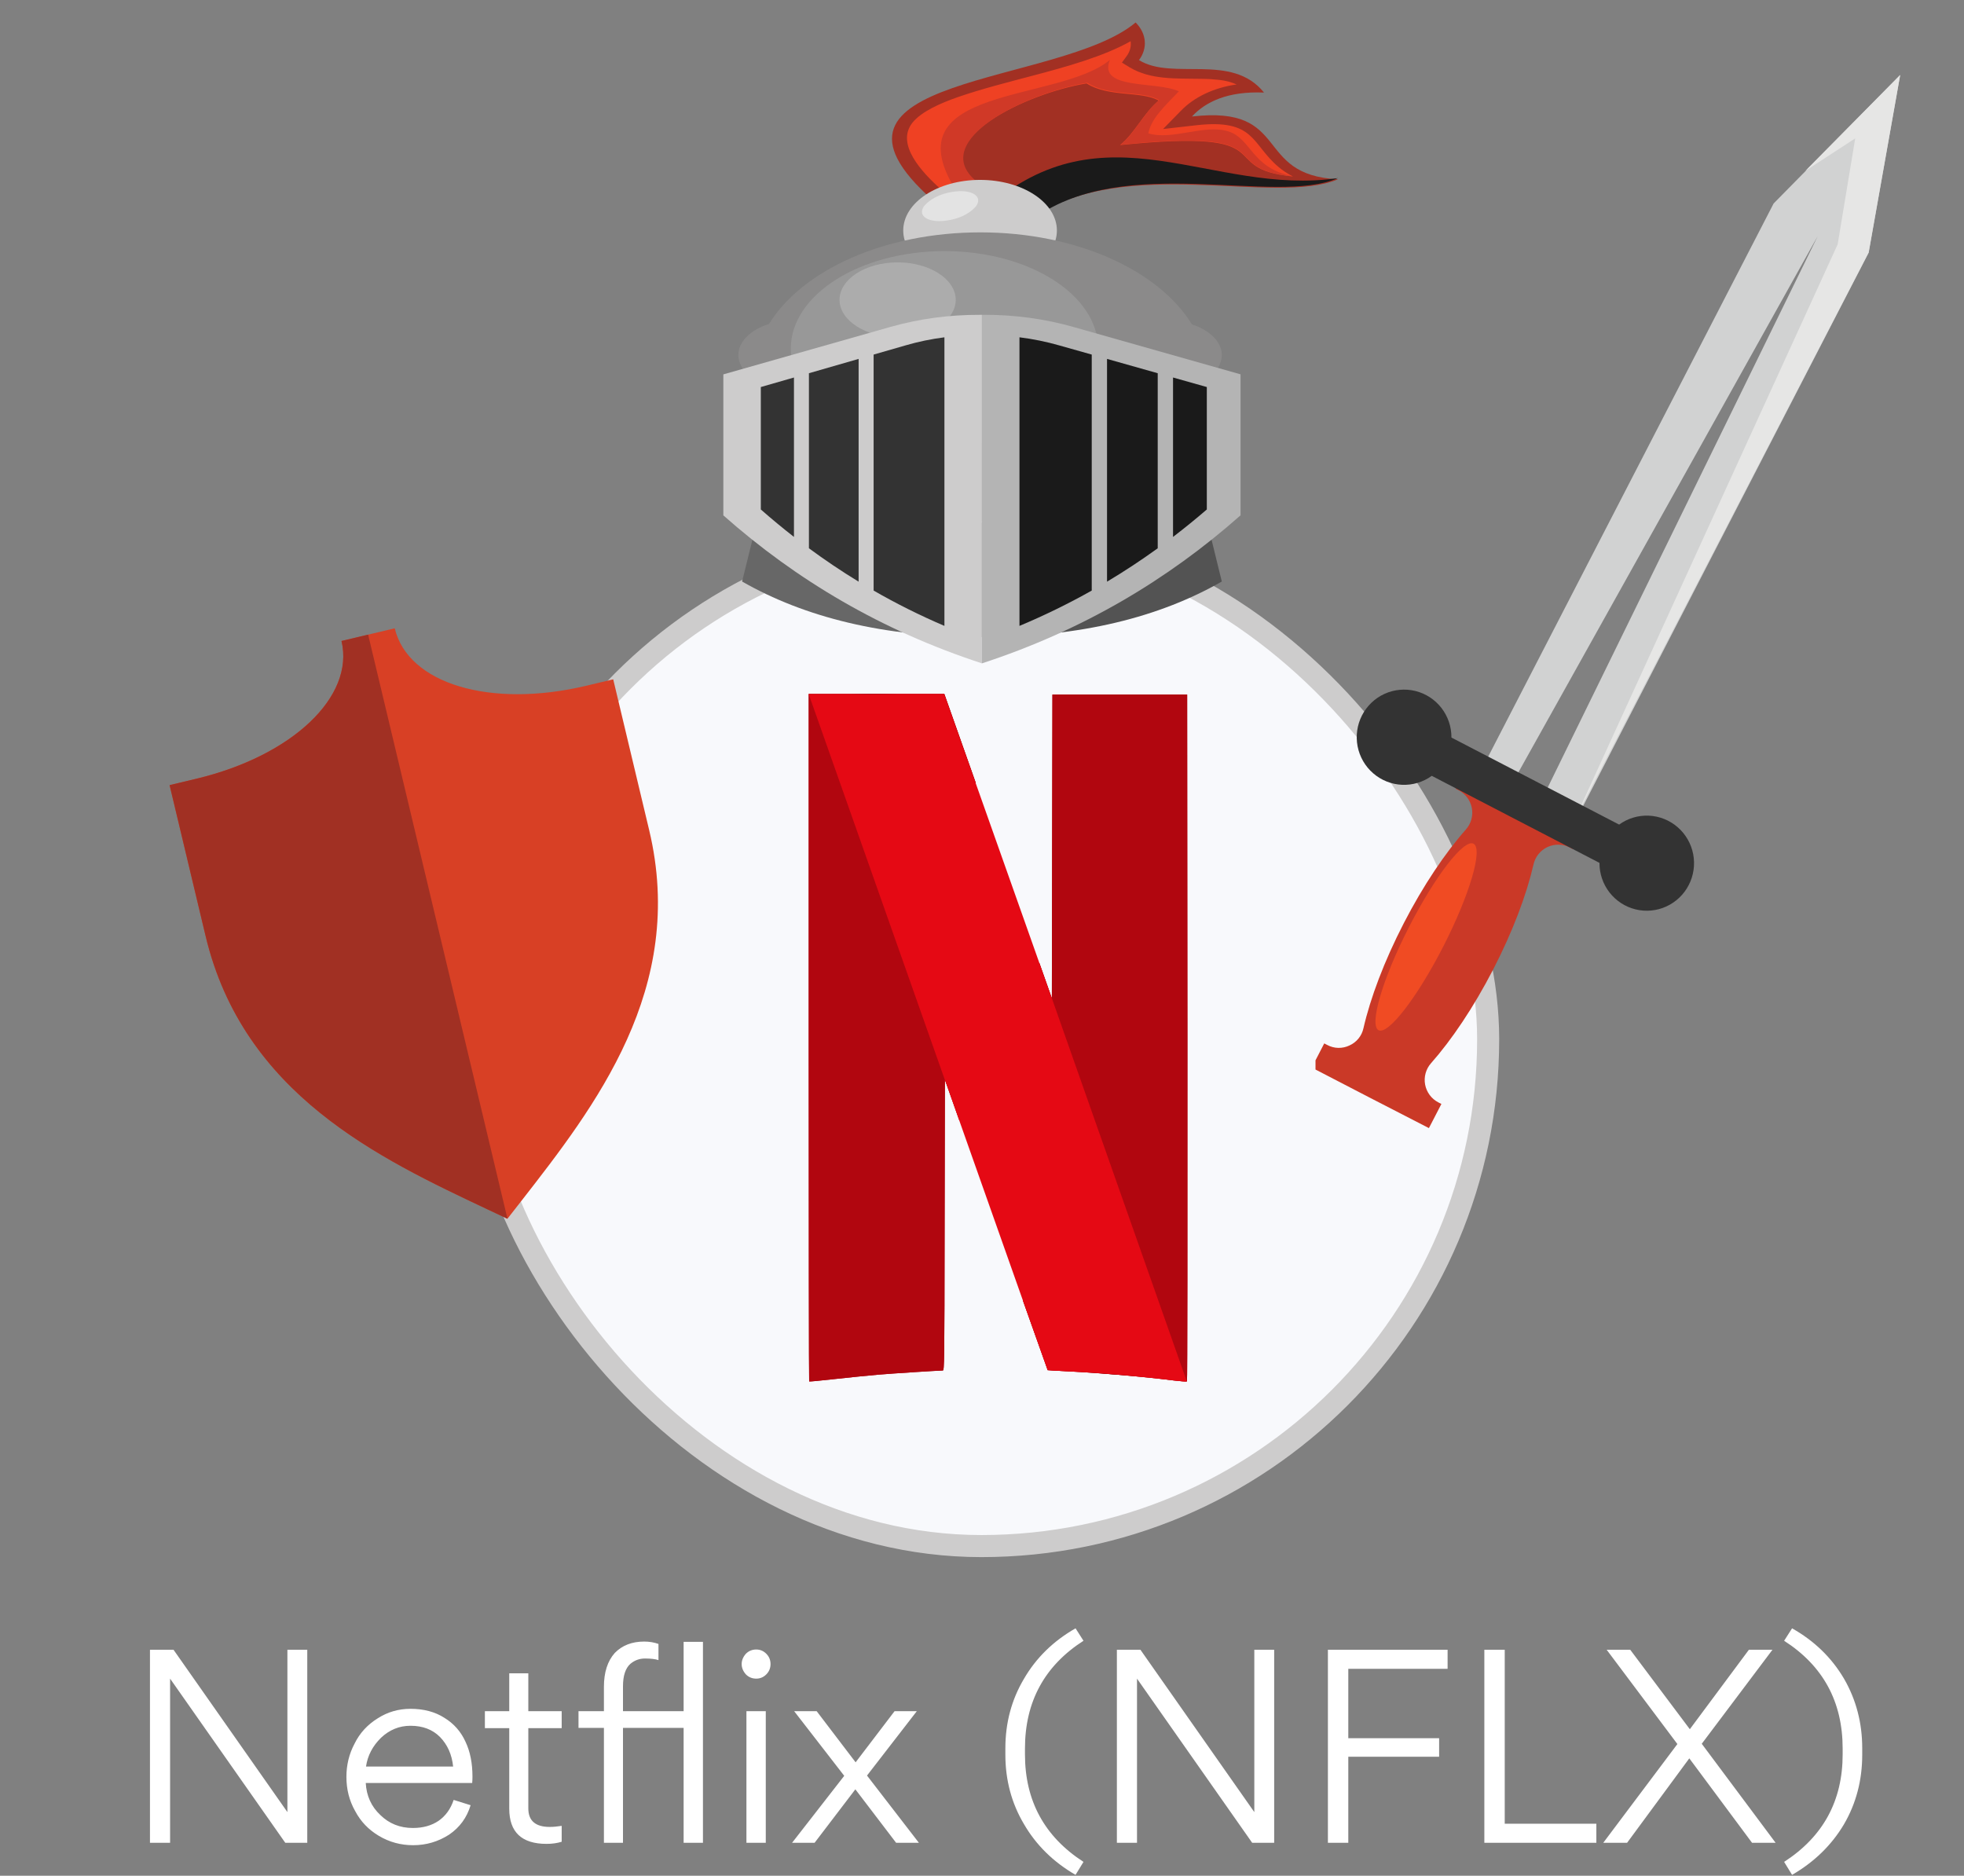 <svg width="89" height="85" viewBox="0 0 89 85" fill="none" xmlns="http://www.w3.org/2000/svg">
<rect x="0" y="0" width="89" height="85" fill="#808080" stroke="none"/>
<rect x="21.503" y="24.128" width="45.934" height="45.934" rx="22.967" fill="#F8F9FC"/>
<rect x="21.503" y="24.128" width="45.934" height="45.934" rx="22.967" stroke="#CDCCCC"/>
<path d="M47.691 31.475L47.678 38.359L47.666 45.243L47.101 43.645V43.641L46.367 58.967C47.089 60.999 47.474 62.085 47.478 62.09C47.482 62.094 47.892 62.118 48.388 62.143C49.887 62.217 51.748 62.376 53.161 62.553C53.489 62.593 53.768 62.614 53.788 62.598C53.809 62.581 53.813 55.574 53.809 47.022L53.797 31.475H47.691Z" fill="#B1060F"/>
<path d="M36.647 31.454V47.018C36.647 55.578 36.656 62.59 36.668 62.602C36.68 62.614 37.209 62.561 37.848 62.491C38.487 62.421 39.368 62.331 39.807 62.294C40.479 62.237 42.495 62.11 42.724 62.106C42.794 62.106 42.798 61.758 42.806 55.513L42.819 48.919L43.306 50.296C43.38 50.509 43.404 50.575 43.478 50.784L44.212 35.462C44.056 35.024 44.138 35.253 43.962 34.753C43.364 33.061 42.855 31.631 42.835 31.565L42.794 31.45H36.647V31.454Z" fill="#B1060F"/>
<path d="M47.691 31.475L47.678 38.359L47.666 45.243L47.101 43.645V43.641L46.367 58.967C47.089 60.999 47.474 62.085 47.478 62.09C47.482 62.094 47.892 62.118 48.388 62.143C49.887 62.217 51.748 62.376 53.161 62.553C53.489 62.593 53.768 62.614 53.788 62.598C53.809 62.581 53.813 55.574 53.809 47.022L53.797 31.475H47.691Z" fill="#B1060F"/>
<path d="M36.647 31.454V47.018C36.647 55.578 36.656 62.59 36.668 62.602C36.68 62.614 37.209 62.561 37.848 62.491C38.487 62.421 39.368 62.331 39.807 62.294C40.479 62.237 42.495 62.11 42.724 62.106C42.794 62.106 42.798 61.758 42.806 55.513L42.819 48.919L43.306 50.296C43.38 50.509 43.404 50.575 43.478 50.784L44.212 35.462C44.056 35.024 44.138 35.253 43.962 34.753C43.364 33.061 42.855 31.631 42.835 31.565L42.794 31.45H36.647V31.454Z" fill="#B1060F"/>
<path d="M36.647 31.454V40.191L42.802 56.517C42.802 56.144 42.802 55.939 42.806 55.513L42.819 48.919L43.306 50.296C46.011 57.967 47.465 62.081 47.474 62.09C47.478 62.094 47.888 62.118 48.383 62.143C49.883 62.217 51.744 62.376 53.157 62.553C53.485 62.594 53.764 62.614 53.784 62.598C53.797 62.585 53.805 59.151 53.805 54.304L47.683 36.691L47.678 38.359L47.666 45.243L47.101 43.645C46.548 42.084 46.179 41.039 43.954 34.753C43.355 33.061 42.847 31.631 42.827 31.565L42.786 31.45H36.647V31.454Z" fill="url(#paint0_radial_186_5087)"/>
<path d="M36.647 31.454L42.815 48.931V48.923L43.302 50.3C46.011 57.967 47.465 62.081 47.474 62.09C47.478 62.094 47.888 62.118 48.383 62.143C49.883 62.217 51.744 62.376 53.157 62.553C53.481 62.594 53.764 62.614 53.78 62.598L47.666 45.239V45.243L47.101 43.645C46.548 42.084 46.179 41.039 43.954 34.753C43.355 33.061 42.847 31.631 42.827 31.565L42.786 31.45H39.717L36.647 31.454Z" fill="#E50914"/>
<path d="M22.995 55.229L23.606 54.447C26.959 50.145 31.129 44.792 29.418 37.619L27.788 30.784L26.582 31.072C22.227 32.111 18.49 30.993 17.888 28.472L15.476 29.047C16.078 31.568 13.247 34.253 8.892 35.291L7.686 35.579L9.317 42.414C11.028 49.587 17.166 52.481 22.098 54.806L22.995 55.229Z" fill="#D84025"/>
<path d="M8.892 35.291C13.247 34.253 16.077 31.568 15.476 29.047L16.682 28.759L22.996 55.227L22.995 55.229L22.098 54.806C17.166 52.48 11.028 49.587 9.317 42.414L7.686 35.579L8.892 35.291Z" fill="#A13023"/>
<path fill-rule="evenodd" clip-rule="evenodd" d="M54.443 22.588C54.753 23.844 55.06 25.099 55.367 26.352C52.543 27.968 48.977 28.871 44.497 28.872V23.689L54.443 22.588Z" fill="#535353"/>
<path fill-rule="evenodd" clip-rule="evenodd" d="M34.56 22.588C34.246 23.844 33.936 25.099 33.628 26.352C36.458 27.968 40.016 28.871 44.497 28.872V23.689L34.56 22.588Z" fill="#676767"/>
<path fill-rule="evenodd" clip-rule="evenodd" d="M42.274 9.076C35.822 3.369 48.023 3.91 51.461 1.019C51.704 1.26 51.848 1.551 51.875 1.854C51.902 2.157 51.812 2.459 51.614 2.723C53.141 3.672 55.824 2.378 57.279 4.195C55.63 4.124 54.626 4.618 54.014 5.28C58.536 4.756 56.767 7.943 60.632 8.123C57.753 9.342 50.99 7.001 46.809 9.851C44.921 9.798 44.162 9.133 42.274 9.076Z" fill="#A23023"/>
<path fill-rule="evenodd" clip-rule="evenodd" d="M60.63 8.07C57.78 9.33 51.066 6.93 46.916 9.851C46.143 9.818 45.383 9.684 44.667 9.455C50.096 4.661 54.913 8.917 60.632 8.07H60.63Z" fill="#1A1A1A"/>
<path fill-rule="evenodd" clip-rule="evenodd" d="M42.651 8.591C43.396 8.649 44.127 8.783 44.823 8.989L44.872 9.001C44.629 8.73 44.39 8.459 44.155 8.187C42.02 6.371 46.514 4.222 49.239 3.781C50.221 4.415 51.733 4.115 52.508 4.56C51.84 5.1 51.426 6.034 50.756 6.573C58.407 5.799 54.922 7.641 58.594 7.998C58.347 7.873 58.122 7.725 57.926 7.557C56.696 6.512 56.879 5.372 54.198 5.677L52.706 5.846C52.97 5.573 53.236 5.301 53.504 5.03C54.108 4.399 55.017 3.968 56.041 3.827C55.801 3.722 55.536 3.652 55.262 3.621C55 3.591 54.736 3.575 54.471 3.573C53.278 3.552 52.141 3.622 51.192 3.052L50.84 2.837C50.909 2.742 50.981 2.649 51.045 2.556C51.203 2.347 51.27 2.107 51.235 1.868C50.006 2.562 48.305 3.029 46.848 3.416C45.694 3.721 44.483 4.026 43.389 4.406C42.616 4.678 41.749 5.054 41.34 5.57C40.596 6.531 41.745 7.78 42.651 8.591Z" fill="#EF4123"/>
<path fill-rule="evenodd" clip-rule="evenodd" d="M43.726 8.717C44.114 8.793 44.496 8.884 44.871 8.989L44.92 9.001C44.678 8.728 44.44 8.455 44.206 8.182C42.078 6.354 46.556 4.191 49.272 3.747C50.25 4.386 51.757 4.083 52.529 4.532C51.863 5.075 51.451 6.014 50.783 6.558C58.408 5.778 54.935 7.632 58.594 7.991C56.689 7.618 56.723 6.271 55.641 5.947C54.559 5.623 53.129 6.369 52.039 6.045C52.153 5.42 52.67 4.912 53.422 4.137C52.378 3.663 49.746 4.087 50.293 2.717C47.951 4.659 40.406 3.855 43.268 8.55L43.726 8.717Z" fill="#D03927"/>
<path d="M44.413 12.738C46.335 12.738 47.894 11.711 47.894 10.445C47.894 9.179 46.335 8.152 44.413 8.152C42.49 8.152 40.931 9.179 40.931 10.445C40.931 11.711 42.49 12.738 44.413 12.738Z" fill="#CDCCCC"/>
<path fill-rule="evenodd" clip-rule="evenodd" d="M44.428 10.53C48.793 10.53 52.523 12.261 54.014 14.702C54.816 14.959 55.367 15.489 55.367 16.095C55.363 16.297 55.302 16.496 55.188 16.679C55.075 16.861 54.911 17.024 54.707 17.157C54.633 20.727 50.059 23.607 44.428 23.607C38.796 23.607 34.239 20.733 34.153 17.172C33.94 17.039 33.768 16.874 33.648 16.687C33.528 16.5 33.463 16.296 33.458 16.089C33.458 15.477 34.028 14.936 34.847 14.683C36.345 12.248 40.069 10.53 44.428 10.53Z" fill="#8B8A8A"/>
<path fill-rule="evenodd" clip-rule="evenodd" d="M42.799 20.211C46.637 20.211 49.762 18.231 49.762 15.795C49.762 13.359 46.631 11.379 42.799 11.379C38.967 11.379 35.836 13.359 35.836 15.795C35.836 18.231 38.959 20.211 42.799 20.211Z" fill="#989898"/>
<path fill-rule="evenodd" clip-rule="evenodd" d="M40.676 15.285C42.127 15.285 43.309 14.522 43.309 13.587C43.309 12.652 42.127 11.889 40.676 11.889C39.225 11.889 38.044 12.651 38.044 13.587C38.044 14.524 39.237 15.285 40.676 15.285Z" fill="#ACACAC"/>
<path fill-rule="evenodd" clip-rule="evenodd" d="M44.497 14.267H44.398C43.009 14.261 41.631 14.449 40.331 14.82L32.779 16.965V23.355C36.083 26.279 39.936 28.57 44.497 30.061V14.267Z" fill="#CDCCCC"/>
<path fill-rule="evenodd" clip-rule="evenodd" d="M42.799 15.285C42.197 15.362 41.607 15.484 41.036 15.651L39.589 16.068V26.762C40.61 27.351 41.682 27.886 42.797 28.363V15.285H42.799ZM38.909 16.264L36.657 16.913V24.846C37.369 25.37 38.119 25.877 38.909 26.359V16.264ZM35.979 17.107L34.477 17.539V23.087C34.958 23.51 35.459 23.924 35.979 24.331V17.107Z" fill="#333333"/>
<path fill-rule="evenodd" clip-rule="evenodd" d="M44.497 14.266H44.597C45.982 14.262 47.357 14.45 48.654 14.82L56.216 16.963V23.353C52.91 26.279 49.056 28.57 44.497 30.061V14.266Z" fill="#B4B4B4"/>
<path fill-rule="evenodd" clip-rule="evenodd" d="M46.196 15.285C46.81 15.362 47.413 15.484 47.995 15.651L49.473 16.068V26.762C48.429 27.351 47.335 27.886 46.198 28.363V15.285H46.196ZM50.166 16.264L52.463 16.913V24.846C51.738 25.37 50.973 25.877 50.166 26.359V16.264ZM53.157 17.107L54.688 17.539V23.087C54.198 23.51 53.688 23.924 53.157 24.331V17.107Z" fill="#1A1A1A"/>
<path fill-rule="evenodd" clip-rule="evenodd" d="M43.534 8.662C44.186 8.662 44.498 8.967 44.233 9.341C44.065 9.541 43.824 9.709 43.533 9.828C43.242 9.946 42.911 10.013 42.572 10.02C41.922 10.02 41.609 9.717 41.874 9.341C42.043 9.141 42.283 8.974 42.574 8.855C42.864 8.736 43.195 8.67 43.534 8.662Z" fill="#E3E3E3"/>
<g clip-path="url(#clip0_186_5087)">
<path fill-rule="evenodd" clip-rule="evenodd" d="M60.009 47.283L60.145 47.354C60.299 47.437 60.471 47.482 60.646 47.486C60.821 47.489 60.994 47.452 61.152 47.376C61.312 47.304 61.452 47.197 61.562 47.061C61.673 46.925 61.749 46.765 61.786 46.594C62.099 45.228 62.724 43.559 63.614 41.834C64.503 40.11 65.502 38.635 66.428 37.589C66.544 37.458 66.628 37.303 66.675 37.135C66.722 36.967 66.73 36.791 66.698 36.619C66.666 36.448 66.596 36.286 66.492 36.146C66.388 36.006 66.253 35.891 66.098 35.811L65.96 35.741L66.526 34.647L69.184 36.016L71.841 37.384L71.275 38.478L71.139 38.408C70.984 38.326 70.811 38.282 70.636 38.278C70.46 38.274 70.286 38.31 70.126 38.384C69.967 38.458 69.827 38.568 69.717 38.705C69.607 38.842 69.53 39.002 69.492 39.174C69.179 40.538 68.554 42.209 67.664 43.932C66.775 45.655 65.776 47.132 64.85 48.178C64.734 48.308 64.65 48.463 64.603 48.631C64.556 48.8 64.548 48.976 64.58 49.148C64.612 49.319 64.683 49.481 64.787 49.622C64.891 49.762 65.025 49.876 65.18 49.956L65.318 50.027L64.752 51.121L62.094 49.753L59.443 48.379L60.009 47.283Z" fill="#CA3927"/>
<path fill-rule="evenodd" clip-rule="evenodd" d="M66.774 38.234C67.212 38.463 66.603 40.541 65.412 42.874C64.221 45.206 62.9 46.913 62.469 46.685C62.039 46.456 62.64 44.377 63.831 42.045C65.022 39.713 66.335 38.005 66.774 38.234Z" fill="#F04B23"/>
<path fill-rule="evenodd" clip-rule="evenodd" d="M86.108 3.397L84.683 11.445L71.396 37.194L67.086 34.97L80.373 9.221L86.108 3.397Z" fill="#D1D2D2"/>
<path fill-rule="evenodd" clip-rule="evenodd" d="M81.808 7.744L84.07 6.271L83.275 11.073L71.332 37.194L84.677 11.445L86.108 3.397L81.808 7.744Z" fill="#E6E6E5"/>
<path fill-rule="evenodd" clip-rule="evenodd" d="M82.371 10.7L76.093 23.522L69.814 36.345L69.128 35.996L68.445 35.648L75.408 23.174L82.371 10.7Z" fill="#818181"/>
<path fill-rule="evenodd" clip-rule="evenodd" d="M65.773 33.423L73.372 37.367C73.763 37.084 74.237 36.942 74.718 36.963C75.199 36.984 75.659 37.168 76.023 37.484C76.388 37.8 76.636 38.231 76.728 38.706C76.819 39.182 76.749 39.674 76.528 40.104C76.307 40.535 75.948 40.877 75.51 41.078C75.072 41.278 74.579 41.324 74.111 41.208C73.644 41.092 73.229 40.821 72.933 40.439C72.637 40.057 72.478 39.586 72.481 39.102L64.882 35.158C64.49 35.442 64.016 35.585 63.534 35.564C63.052 35.543 62.591 35.359 62.226 35.042C61.861 34.726 61.612 34.295 61.52 33.819C61.429 33.342 61.499 32.849 61.72 32.418C61.942 31.987 62.301 31.644 62.74 31.443C63.179 31.243 63.673 31.197 64.141 31.313C64.609 31.429 65.025 31.701 65.321 32.083C65.617 32.466 65.776 32.938 65.773 33.423Z" fill="#333333"/>
</g>
<path d="M13.024 74.761H13.924V83.509H12.928L7.708 76.069V83.509H6.796V74.761H7.864L13.024 82.117V74.761ZM21.398 80.797H16.574C16.606 81.381 16.826 81.865 17.234 82.249C17.634 82.641 18.126 82.837 18.71 82.837C19.166 82.837 19.554 82.729 19.874 82.513C20.194 82.289 20.422 81.973 20.558 81.565L21.326 81.805C21.158 82.365 20.834 82.809 20.354 83.137C19.858 83.457 19.314 83.617 18.722 83.617C18.162 83.617 17.646 83.477 17.174 83.197C16.702 82.917 16.342 82.541 16.094 82.069C15.83 81.605 15.698 81.089 15.698 80.521C15.698 79.977 15.822 79.473 16.07 79.009C16.302 78.537 16.65 78.157 17.114 77.869C17.562 77.581 18.058 77.437 18.602 77.437C19.202 77.437 19.714 77.573 20.138 77.845C20.57 78.109 20.89 78.473 21.098 78.937C21.306 79.377 21.41 79.901 21.41 80.509C21.41 80.613 21.406 80.709 21.398 80.797ZM16.586 80.053H20.534C20.478 79.509 20.278 79.061 19.934 78.709C19.598 78.373 19.154 78.205 18.602 78.205C18.098 78.205 17.654 78.385 17.27 78.745C16.886 79.121 16.658 79.557 16.586 80.053ZM24.769 83.557C23.641 83.557 23.077 83.025 23.077 81.961V78.313H21.973V77.545H23.077V75.829H23.941V77.545H25.453V78.313H23.941V81.949C23.941 82.509 24.265 82.789 24.913 82.789C25.065 82.789 25.245 82.773 25.453 82.741V83.461C25.245 83.525 25.017 83.557 24.769 83.557ZM27.367 78.301H26.215V77.545H27.367V76.441C27.367 75.785 27.531 75.273 27.859 74.905C28.195 74.561 28.639 74.389 29.191 74.389C29.423 74.389 29.639 74.425 29.839 74.497V75.229C29.695 75.181 29.491 75.157 29.227 75.157C28.979 75.157 28.759 75.237 28.567 75.397C28.343 75.597 28.231 75.937 28.231 76.417V77.545H30.979V74.401H31.855V83.509H30.979V78.301H28.231V83.509H27.367V78.301ZM33.801 75.877C33.673 75.733 33.609 75.577 33.609 75.409C33.609 75.241 33.673 75.085 33.801 74.941C33.929 74.813 34.086 74.749 34.27 74.749C34.446 74.749 34.597 74.813 34.725 74.941C34.853 75.069 34.917 75.225 34.917 75.409C34.917 75.593 34.853 75.749 34.725 75.877C34.597 76.005 34.446 76.069 34.27 76.069C34.086 76.069 33.929 76.005 33.801 75.877ZM33.825 83.509V77.545H34.702V83.509H33.825ZM40.609 83.509L38.761 81.085L36.913 83.509H35.893L38.257 80.473L35.989 77.545H37.009L38.773 79.861L40.537 77.545H41.545L39.289 80.461L41.641 83.509H40.609ZM45.559 79.513V79.225C45.559 78.073 45.839 77.025 46.399 76.081C46.951 75.129 47.731 74.365 48.739 73.789L49.099 74.353C47.331 75.489 46.447 77.117 46.447 79.237V79.501C46.447 81.605 47.331 83.229 49.099 84.373L48.739 84.961C47.731 84.377 46.951 83.609 46.399 82.657C45.839 81.713 45.559 80.665 45.559 79.513ZM56.84 74.761H57.74V83.509H56.744L51.524 76.069V83.509H50.612V74.761H51.68L56.84 82.117V74.761ZM61.099 75.625V78.769H65.215V79.609H61.099V83.509H60.175V74.761H65.599V75.625H61.099ZM67.264 83.509V74.761H68.188V82.645H72.34V83.509H67.264ZM79.396 83.509L76.552 79.681L73.732 83.509H72.652L76.012 79.033L72.808 74.761H73.876L76.576 78.361L79.252 74.761H80.32L77.116 79.021L80.464 83.509H79.396ZM84.388 79.225V79.513C84.388 80.673 84.112 81.725 83.561 82.669C83.001 83.613 82.216 84.377 81.209 84.961L80.849 84.373C82.617 83.229 83.501 81.605 83.501 79.501V79.237C83.501 77.117 82.617 75.489 80.849 74.353L81.209 73.789C82.216 74.357 83.001 75.117 83.561 76.069C84.112 77.021 84.388 78.073 84.388 79.225Z" fill="white"/>
<defs>
<radialGradient id="paint0_radial_186_5087" cx="0" cy="0" r="1" gradientUnits="userSpaceOnUse" gradientTransform="translate(44.939 46.846) rotate(-19.101) scale(1.131 41.422)">
<stop/>
<stop offset="1" stop-opacity="0"/>
</radialGradient>
<clipPath id="clip0_186_5087">
<rect width="28.884" height="51.868" fill="white" transform="translate(59.613)"/>
</clipPath>
</defs>
</svg>
